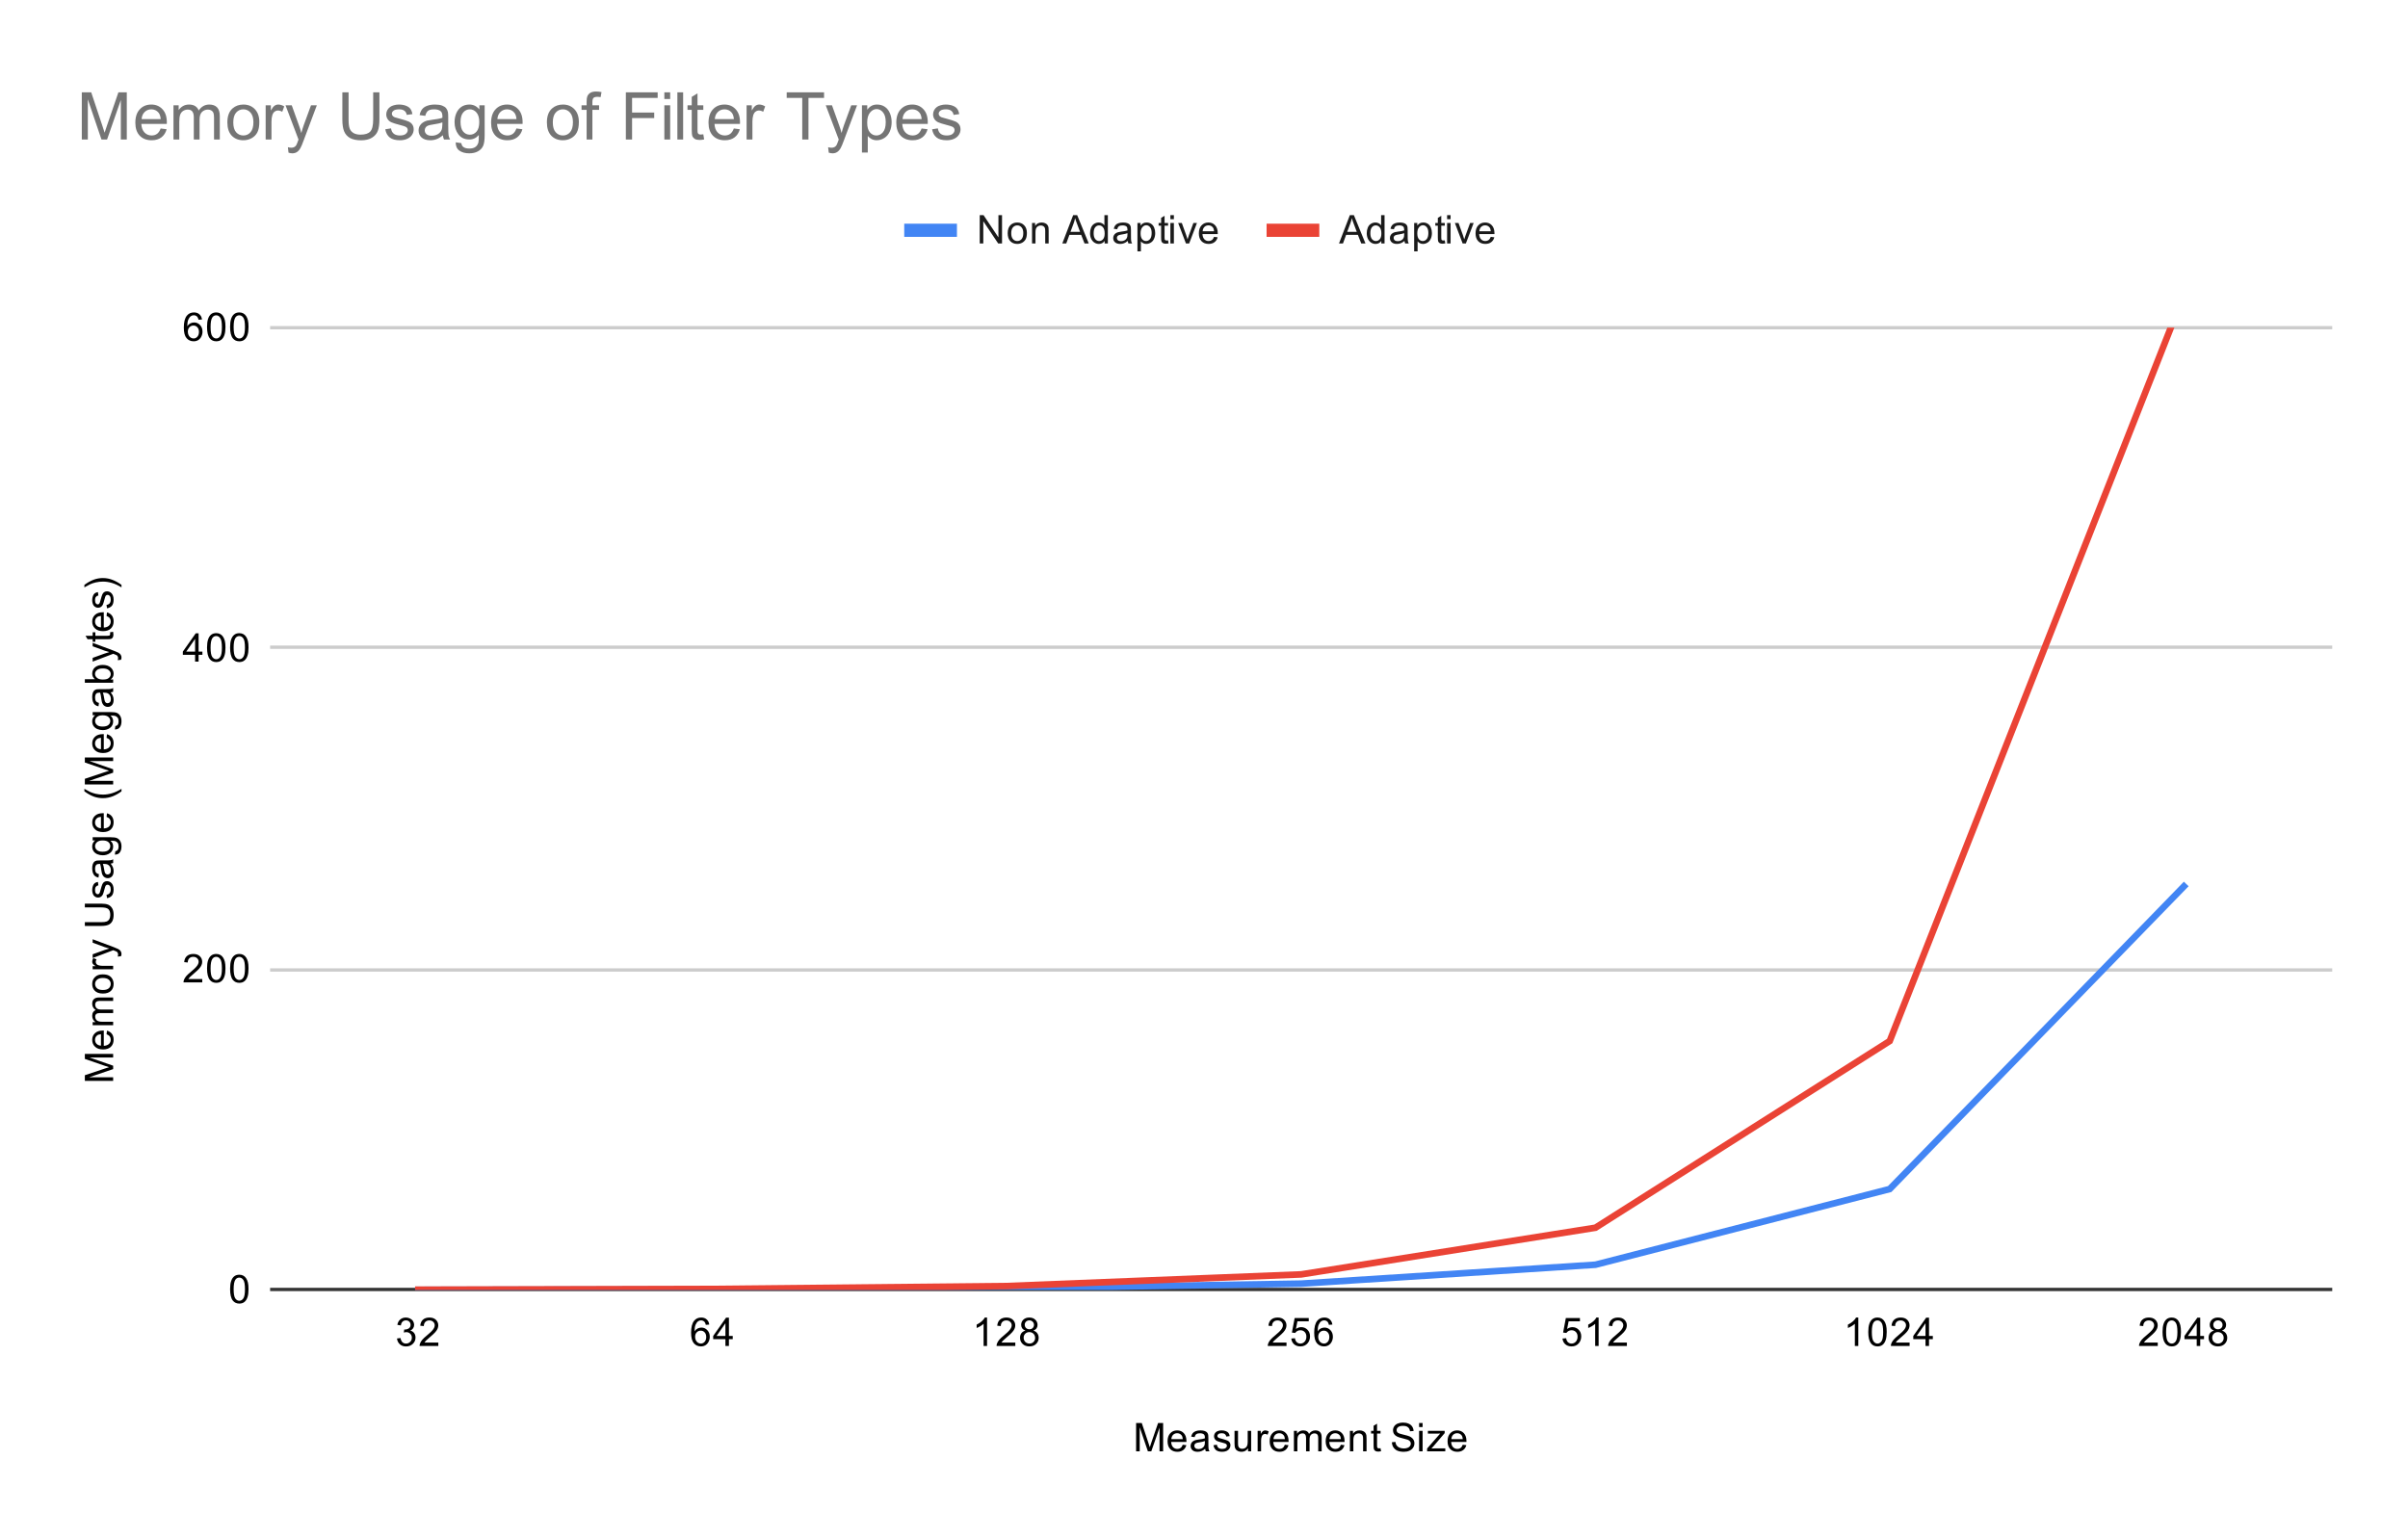 <svg version="1.1" viewBox="0.0 0.0 731.0 467.0" fill="none" stroke="none" stroke-linecap="square" stroke-miterlimit="10" width="731" height="467" xmlns:xlink="http://www.w3.org/1999/xlink" xmlns="http://www.w3.org/2000/svg"><path fill="#ffffff" d="M0 0L731.0 0L731.0 467.0L0 467.0L0 0Z" fill-rule="nonzero"/><path stroke="#333333" stroke-width="1.0" stroke-linecap="butt" d="M82.5 391.5L707.5 391.5" fill-rule="nonzero"/><path stroke="#cccccc" stroke-width="1.0" stroke-linecap="butt" d="M82.5 294.5L707.5 294.5" fill-rule="nonzero"/><path stroke="#cccccc" stroke-width="1.0" stroke-linecap="butt" d="M82.5 196.5L707.5 196.5" fill-rule="nonzero"/><path stroke="#cccccc" stroke-width="1.0" stroke-linecap="butt" d="M82.5 99.5L707.5 99.5" fill-rule="nonzero"/><clipPath id="id_0"><path d="M82.35 99.483L707.65 99.483L707.65 391.65L82.35 391.65L82.35 99.483Z" clip-rule="nonzero"/></clipPath><path stroke="#4285f4" stroke-width="2.0" stroke-linecap="butt" clip-path="url(#id_0)" d="M127.014 391.62L216.343 391.53L305.671 391.171L395.0 389.735L484.329 383.99L573.657 361.012L662.986 269.102" fill-rule="nonzero"/><path stroke="#ea4335" stroke-width="2.0" stroke-linecap="butt" clip-path="url(#id_0)" d="M127.014 391.576L216.343 391.355L305.671 390.469L395.0 386.926L484.329 372.757L573.657 316.079L662.986 89.372" fill-rule="nonzero"/><path fill="#000000" fill-opacity="0.0" clip-path="url(#id_0)" d="M130.014 391.62C130.014 393.277 128.671 394.62 127.014 394.62C125.357 394.62 124.014 393.277 124.014 391.62C124.014 389.963 125.357 388.62 127.014 388.62C128.671 388.62 130.014 389.963 130.014 391.62Z" fill-rule="nonzero"/><path fill="#000000" fill-opacity="0.0" clip-path="url(#id_0)" d="M219.343 391.53C219.343 393.187 218 394.53 216.343 394.53C214.686 394.53 213.343 393.187 213.343 391.53C213.343 389.873 214.686 388.53 216.343 388.53C218 388.53 219.343 389.873 219.343 391.53Z" fill-rule="nonzero"/><path fill="#000000" fill-opacity="0.0" clip-path="url(#id_0)" d="M308.671 391.171C308.671 392.828 307.328 394.171 305.671 394.171C304.015 394.171 302.671 392.828 302.671 391.171C302.671 389.514 304.015 388.171 305.671 388.171C307.328 388.171 308.671 389.514 308.671 391.171Z" fill-rule="nonzero"/><path fill="#000000" fill-opacity="0.0" clip-path="url(#id_0)" d="M398.0 389.735C398.0 391.392 396.657 392.735 395.0 392.735C393.343 392.735 392.0 391.392 392.0 389.735C392.0 388.078 393.343 386.735 395.0 386.735C396.657 386.735 398.0 388.078 398.0 389.735Z" fill-rule="nonzero"/><path fill="#000000" fill-opacity="0.0" clip-path="url(#id_0)" d="M487.329 383.99C487.329 385.647 485.985 386.99 484.329 386.99C482.672 386.99 481.329 385.647 481.329 383.99C481.329 382.333 482.672 380.99 484.329 380.99C485.985 380.99 487.329 382.333 487.329 383.99Z" fill-rule="nonzero"/><path fill="#000000" fill-opacity="0.0" clip-path="url(#id_0)" d="M576.657 361.012C576.657 362.669 575.314 364.012 573.657 364.012C572 364.012 570.657 362.669 570.657 361.012C570.657 359.355 572 358.012 573.657 358.012C575.314 358.012 576.657 359.355 576.657 361.012Z" fill-rule="nonzero"/><path fill="#000000" fill-opacity="0.0" clip-path="url(#id_0)" d="M665.986 269.102C665.986 270.759 664.643 272.102 662.986 272.102C661.329 272.102 659.986 270.759 659.986 269.102C659.986 267.445 661.329 266.102 662.986 266.102C664.643 266.102 665.986 267.445 665.986 269.102Z" fill-rule="nonzero"/><path fill="#000000" fill-opacity="0.0" clip-path="url(#id_0)" d="M130.014 391.576C130.014 393.233 128.671 394.576 127.014 394.576C125.357 394.576 124.014 393.233 124.014 391.576C124.014 389.919 125.357 388.576 127.014 388.576C128.671 388.576 130.014 389.919 130.014 391.576Z" fill-rule="nonzero"/><path fill="#000000" fill-opacity="0.0" clip-path="url(#id_0)" d="M219.343 391.355C219.343 393.011 218 394.355 216.343 394.355C214.686 394.355 213.343 393.011 213.343 391.355C213.343 389.698 214.686 388.355 216.343 388.355C218 388.355 219.343 389.698 219.343 391.355Z" fill-rule="nonzero"/><path fill="#000000" fill-opacity="0.0" clip-path="url(#id_0)" d="M308.671 390.469C308.671 392.126 307.328 393.469 305.671 393.469C304.015 393.469 302.671 392.126 302.671 390.469C302.671 388.812 304.015 387.469 305.671 387.469C307.328 387.469 308.671 388.812 308.671 390.469Z" fill-rule="nonzero"/><path fill="#000000" fill-opacity="0.0" clip-path="url(#id_0)" d="M398.0 386.926C398.0 388.583 396.657 389.926 395.0 389.926C393.343 389.926 392.0 388.583 392.0 386.926C392.0 385.27 393.343 383.926 395.0 383.926C396.657 383.926 398.0 385.27 398.0 386.926Z" fill-rule="nonzero"/><path fill="#000000" fill-opacity="0.0" clip-path="url(#id_0)" d="M487.329 372.757C487.329 374.414 485.985 375.757 484.329 375.757C482.672 375.757 481.329 374.414 481.329 372.757C481.329 371.1 482.672 369.757 484.329 369.757C485.985 369.757 487.329 371.1 487.329 372.757Z" fill-rule="nonzero"/><path fill="#000000" fill-opacity="0.0" clip-path="url(#id_0)" d="M576.657 316.079C576.657 317.736 575.314 319.079 573.657 319.079C572 319.079 570.657 317.736 570.657 316.079C570.657 314.423 572 313.079 573.657 313.079C575.314 313.079 576.657 314.423 576.657 316.079Z" fill-rule="nonzero"/><path fill="#000000" fill-opacity="0.0" clip-path="url(#id_0)" d="M665.986 89.372C665.986 91.029 664.643 92.372 662.986 92.372C661.329 92.372 659.986 91.029 659.986 89.372C659.986 87.715 661.329 86.372 662.986 86.372C664.643 86.372 665.986 87.715 665.986 89.372Z" fill-rule="nonzero"/><path fill="#000000" d="M344.891 440.65L344.891 432.056L346.609 432.056L348.641 438.134Q348.922 438.994 349.047 439.416Q349.188 438.947 349.5 438.041L351.562 432.056L353.094 432.056L353.094 440.65L352.0 440.65L352.0 433.462L349.5 440.65L348.469 440.65L345.984 433.337L345.984 440.65L344.891 440.65ZM359.047 438.65L360.141 438.775Q359.891 439.728 359.188 440.259Q358.484 440.791 357.406 440.791Q356.047 440.791 355.234 439.947Q354.438 439.103 354.438 437.587Q354.438 436.025 355.25 435.166Q356.062 434.291 357.344 434.291Q358.594 434.291 359.375 435.134Q360.172 435.978 360.172 437.525Q360.172 437.619 360.172 437.806L355.531 437.806Q355.594 438.837 356.109 439.384Q356.625 439.916 357.406 439.916Q357.984 439.916 358.391 439.619Q358.812 439.306 359.047 438.65ZM355.594 436.947L359.062 436.947Q359.0 436.15 358.672 435.759Q358.156 435.15 357.359 435.15Q356.625 435.15 356.125 435.634Q355.641 436.119 355.594 436.947ZM365.859 439.884Q365.266 440.384 364.719 440.587Q364.188 440.791 363.562 440.791Q362.531 440.791 361.984 440.291Q361.438 439.791 361.438 439.009Q361.438 438.556 361.641 438.181Q361.844 437.791 362.188 437.572Q362.531 437.337 362.953 437.228Q363.25 437.134 363.891 437.056Q365.156 436.916 365.766 436.697Q365.766 436.478 365.766 436.431Q365.766 435.775 365.469 435.509Q365.062 435.166 364.266 435.166Q363.531 435.166 363.172 435.431Q362.812 435.681 362.641 436.337L361.609 436.197Q361.75 435.541 362.078 435.134Q362.406 434.728 363.016 434.509Q363.625 434.291 364.422 434.291Q365.219 434.291 365.719 434.478Q366.219 434.666 366.453 434.947Q366.688 435.228 366.781 435.666Q366.828 435.931 366.828 436.634L366.828 438.041Q366.828 439.509 366.891 439.9Q366.969 440.291 367.172 440.65L366.062 440.65Q365.906 440.322 365.859 439.884ZM365.766 437.525Q365.188 437.759 364.047 437.931Q363.391 438.025 363.125 438.15Q362.859 438.259 362.703 438.478Q362.562 438.697 362.562 438.978Q362.562 439.4 362.875 439.681Q363.203 439.962 363.812 439.962Q364.422 439.962 364.891 439.697Q365.375 439.431 365.594 438.962Q365.766 438.603 365.766 437.916L365.766 437.525ZM368.375 438.791L369.406 438.634Q369.5 439.259 369.891 439.587Q370.297 439.916 371.031 439.916Q371.75 439.916 372.094 439.634Q372.453 439.337 372.453 438.931Q372.453 438.572 372.141 438.369Q371.922 438.228 371.062 438.009Q369.906 437.712 369.453 437.509Q369.016 437.291 368.781 436.916Q368.547 436.541 368.547 436.072Q368.547 435.666 368.734 435.306Q368.922 434.947 369.25 434.712Q369.5 434.541 369.922 434.416Q370.344 434.291 370.844 434.291Q371.562 434.291 372.109 434.509Q372.672 434.712 372.938 435.072Q373.203 435.431 373.297 436.025L372.266 436.166Q372.203 435.697 371.859 435.431Q371.531 435.15 370.906 435.15Q370.188 435.15 369.875 435.4Q369.562 435.634 369.562 435.962Q369.562 436.166 369.688 436.322Q369.828 436.494 370.094 436.603Q370.25 436.666 371.031 436.869Q372.156 437.181 372.594 437.369Q373.031 437.556 373.281 437.916Q373.531 438.275 373.531 438.822Q373.531 439.353 373.219 439.822Q372.922 440.275 372.344 440.541Q371.766 440.791 371.031 440.791Q369.812 440.791 369.172 440.291Q368.547 439.775 368.375 438.791ZM378.875 440.65L378.875 439.728Q378.141 440.791 376.891 440.791Q376.344 440.791 375.859 440.587Q375.391 440.369 375.156 440.056Q374.922 439.728 374.828 439.259Q374.766 438.962 374.766 438.275L374.766 434.431L375.828 434.431L375.828 437.884Q375.828 438.697 375.891 438.994Q375.984 439.4 376.297 439.65Q376.625 439.884 377.109 439.884Q377.578 439.884 377.984 439.65Q378.406 439.4 378.578 438.978Q378.766 438.556 378.766 437.759L378.766 434.431L379.812 434.431L379.812 440.65L378.875 440.65ZM381.781 440.65L381.781 434.431L382.734 434.431L382.734 435.369Q383.094 434.712 383.391 434.509Q383.703 434.291 384.078 434.291Q384.609 434.291 385.156 434.619L384.797 435.603Q384.406 435.369 384.031 435.369Q383.672 435.369 383.391 435.587Q383.125 435.791 383.016 436.166Q382.828 436.728 382.828 437.384L382.828 440.65L381.781 440.65ZM390.047 438.65L391.141 438.775Q390.891 439.728 390.188 440.259Q389.484 440.791 388.406 440.791Q387.047 440.791 386.234 439.947Q385.438 439.103 385.438 437.587Q385.438 436.025 386.25 435.166Q387.062 434.291 388.344 434.291Q389.594 434.291 390.375 435.134Q391.172 435.978 391.172 437.525Q391.172 437.619 391.172 437.806L386.531 437.806Q386.594 438.837 387.109 439.384Q387.625 439.916 388.406 439.916Q388.984 439.916 389.391 439.619Q389.812 439.306 390.047 438.65ZM386.594 436.947L390.062 436.947Q390.0 436.15 389.672 435.759Q389.156 435.15 388.359 435.15Q387.625 435.15 387.125 435.634Q386.641 436.119 386.594 436.947ZM392.797 440.65L392.797 434.431L393.734 434.431L393.734 435.306Q394.031 434.837 394.516 434.572Q395.0 434.291 395.625 434.291Q396.312 434.291 396.75 434.572Q397.203 434.853 397.375 435.369Q398.125 434.291 399.297 434.291Q400.234 434.291 400.719 434.806Q401.219 435.306 401.219 436.384L401.219 440.65L400.172 440.65L400.172 436.728Q400.172 436.103 400.062 435.822Q399.969 435.541 399.703 435.369Q399.438 435.197 399.062 435.197Q398.406 435.197 397.969 435.634Q397.547 436.072 397.547 437.041L397.547 440.65L396.484 440.65L396.484 436.603Q396.484 435.9 396.219 435.556Q395.969 435.197 395.391 435.197Q394.938 435.197 394.562 435.431Q394.188 435.666 394.016 436.119Q393.844 436.572 393.844 437.416L393.844 440.65L392.797 440.65ZM407.047 438.65L408.141 438.775Q407.891 439.728 407.188 440.259Q406.484 440.791 405.406 440.791Q404.047 440.791 403.234 439.947Q402.438 439.103 402.438 437.587Q402.438 436.025 403.25 435.166Q404.062 434.291 405.344 434.291Q406.594 434.291 407.375 435.134Q408.172 435.978 408.172 437.525Q408.172 437.619 408.172 437.806L403.531 437.806Q403.594 438.837 404.109 439.384Q404.625 439.916 405.406 439.916Q405.984 439.916 406.391 439.619Q406.812 439.306 407.047 438.65ZM403.594 436.947L407.062 436.947Q407.0 436.15 406.672 435.759Q406.156 435.15 405.359 435.15Q404.625 435.15 404.125 435.634Q403.641 436.119 403.594 436.947ZM409.797 440.65L409.797 434.431L410.734 434.431L410.734 435.306Q411.422 434.291 412.719 434.291Q413.281 434.291 413.75 434.494Q414.234 434.697 414.469 435.025Q414.703 435.353 414.797 435.791Q414.844 436.087 414.844 436.822L414.844 440.65L413.797 440.65L413.797 436.869Q413.797 436.212 413.672 435.9Q413.547 435.587 413.234 435.4Q412.922 435.197 412.5 435.197Q411.828 435.197 411.328 435.634Q410.844 436.056 410.844 437.244L410.844 440.65L409.797 440.65ZM419.094 439.712L419.25 440.634Q418.797 440.728 418.453 440.728Q417.875 440.728 417.562 440.556Q417.25 440.369 417.109 440.072Q416.984 439.775 416.984 438.822L416.984 435.244L416.219 435.244L416.219 434.431L416.984 434.431L416.984 432.884L418.031 432.259L418.031 434.431L419.094 434.431L419.094 435.244L418.031 435.244L418.031 438.884Q418.031 439.337 418.078 439.462Q418.141 439.587 418.266 439.666Q418.391 439.744 418.625 439.744Q418.812 439.744 419.094 439.712ZM422.547 437.884L423.609 437.791Q423.688 438.447 423.969 438.853Q424.25 439.259 424.828 439.525Q425.422 439.775 426.156 439.775Q426.797 439.775 427.297 439.587Q427.797 439.384 428.031 439.056Q428.281 438.712 428.281 438.322Q428.281 437.916 428.047 437.619Q427.812 437.306 427.281 437.103Q426.922 436.962 425.734 436.681Q424.562 436.4 424.094 436.15Q423.469 435.822 423.172 435.353Q422.875 434.869 422.875 434.275Q422.875 433.634 423.234 433.072Q423.609 432.494 424.312 432.212Q425.031 431.916 425.891 431.916Q426.844 431.916 427.578 432.228Q428.312 432.525 428.703 433.134Q429.094 433.728 429.125 434.478L428.031 434.556Q427.938 433.744 427.422 433.337Q426.922 432.916 425.938 432.916Q424.906 432.916 424.438 433.291Q423.969 433.666 423.969 434.197Q423.969 434.666 424.297 434.962Q424.625 435.259 426.0 435.572Q427.391 435.884 427.906 436.119Q428.656 436.478 429.016 437.009Q429.375 437.525 429.375 438.228Q429.375 438.916 428.984 439.525Q428.594 440.119 427.859 440.462Q427.125 440.791 426.203 440.791Q425.031 440.791 424.234 440.462Q423.453 440.119 423.0 439.431Q422.562 438.744 422.547 437.884ZM430.797 433.275L430.797 432.056L431.859 432.056L431.859 433.275L430.797 433.275ZM430.797 440.65L430.797 434.431L431.859 434.431L431.859 440.65L430.797 440.65ZM433.234 440.65L433.234 439.791L437.203 435.244Q436.516 435.275 436.0 435.275L433.469 435.275L433.469 434.431L438.562 434.431L438.562 435.119L435.188 439.072L434.531 439.791Q435.25 439.744 435.859 439.744L438.75 439.744L438.75 440.65L433.234 440.65ZM444.047 438.65L445.141 438.775Q444.891 439.728 444.188 440.259Q443.484 440.791 442.406 440.791Q441.047 440.791 440.234 439.947Q439.438 439.103 439.438 437.587Q439.438 436.025 440.25 435.166Q441.062 434.291 442.344 434.291Q443.594 434.291 444.375 435.134Q445.172 435.978 445.172 437.525Q445.172 437.619 445.172 437.806L440.531 437.806Q440.594 438.837 441.109 439.384Q441.625 439.916 442.406 439.916Q442.984 439.916 443.391 439.619Q443.812 439.306 444.047 438.65ZM440.594 436.947L444.062 436.947Q444.0 436.15 443.672 435.759Q443.156 435.15 442.359 435.15Q441.625 435.15 441.125 435.634Q440.641 436.119 440.594 436.947Z" fill-rule="nonzero"/><path fill="#000000" d="M34.35 328.176L25.756 328.176L25.756 326.457L31.834 324.426Q32.694 324.145 33.116 324.02Q32.647 323.879 31.741 323.567L25.756 321.504L25.756 319.973L34.35 319.973L34.35 321.067L27.162 321.067L34.35 323.567L34.35 324.598L27.037 327.082L34.35 327.082L34.35 328.176ZM32.35 314.02L32.475 312.926Q33.428 313.176 33.959 313.879Q34.491 314.582 34.491 315.66Q34.491 317.02 33.647 317.832Q32.803 318.629 31.287 318.629Q29.725 318.629 28.866 317.817Q27.991 317.004 27.991 315.723Q27.991 314.473 28.834 313.692Q29.678 312.895 31.225 312.895Q31.319 312.895 31.506 312.895L31.506 317.535Q32.537 317.473 33.084 316.957Q33.616 316.442 33.616 315.66Q33.616 315.082 33.319 314.676Q33.006 314.254 32.35 314.02ZM30.647 317.473L30.647 314.004Q29.85 314.067 29.459 314.395Q28.85 314.91 28.85 315.707Q28.85 316.442 29.334 316.942Q29.819 317.426 30.647 317.473ZM34.35 311.27L28.131 311.27L28.131 310.332L29.006 310.332Q28.537 310.035 28.272 309.551Q27.991 309.067 27.991 308.442Q27.991 307.754 28.272 307.317Q28.553 306.864 29.069 306.692Q27.991 305.942 27.991 304.77Q27.991 303.832 28.506 303.348Q29.006 302.848 30.084 302.848L34.35 302.848L34.35 303.895L30.428 303.895Q29.803 303.895 29.522 304.004Q29.241 304.098 29.069 304.364Q28.897 304.629 28.897 305.004Q28.897 305.66 29.334 306.098Q29.772 306.52 30.741 306.52L34.35 306.52L34.35 307.582L30.303 307.582Q29.6 307.582 29.256 307.848Q28.897 308.098 28.897 308.676Q28.897 309.129 29.131 309.504Q29.366 309.879 29.819 310.051Q30.272 310.223 31.116 310.223L34.35 310.223L34.35 311.27ZM31.241 301.66Q29.506 301.66 28.678 300.707Q27.991 299.91 27.991 298.754Q27.991 297.473 28.834 296.66Q29.662 295.832 31.147 295.832Q32.35 295.832 33.037 296.192Q33.725 296.551 34.116 297.254Q34.491 297.942 34.491 298.754Q34.491 300.051 33.662 300.864Q32.819 301.66 31.241 301.66ZM31.241 300.582Q32.428 300.582 33.022 300.067Q33.616 299.535 33.616 298.754Q33.616 297.957 33.022 297.442Q32.428 296.926 31.209 296.926Q30.053 296.926 29.459 297.457Q28.866 297.973 28.866 298.754Q28.866 299.535 29.459 300.067Q30.037 300.582 31.241 300.582ZM34.35 294.285L28.131 294.285L28.131 293.332L29.069 293.332Q28.412 292.973 28.209 292.676Q27.991 292.364 27.991 291.989Q27.991 291.457 28.319 290.91L29.303 291.27Q29.069 291.66 29.069 292.035Q29.069 292.395 29.287 292.676Q29.491 292.942 29.866 293.051Q30.428 293.239 31.084 293.239L34.35 293.239L34.35 294.285ZM36.741 290.317L35.756 290.442Q35.85 290.098 35.85 289.832Q35.85 289.489 35.725 289.285Q35.616 289.067 35.412 288.926Q35.241 288.832 34.616 288.598Q34.537 288.582 34.366 288.504L28.131 290.879L28.131 289.739L31.725 288.442Q32.412 288.192 33.178 287.989Q32.444 287.801 31.756 287.551L28.131 286.223L28.131 285.176L34.459 287.535Q35.475 287.926 35.866 288.129Q36.397 288.41 36.631 288.785Q36.881 289.145 36.881 289.645Q36.881 289.942 36.741 290.317ZM25.756 275.504L25.756 274.364L30.725 274.364Q32.022 274.364 32.787 274.66Q33.537 274.957 34.022 275.723Q34.491 276.489 34.491 277.723Q34.491 278.926 34.084 279.707Q33.662 280.473 32.881 280.801Q32.084 281.129 30.725 281.129L25.756 281.129L25.756 279.989L30.709 279.989Q31.834 279.989 32.366 279.785Q32.897 279.567 33.194 279.067Q33.475 278.551 33.475 277.817Q33.475 276.567 32.912 276.035Q32.334 275.504 30.709 275.504L25.756 275.504ZM32.491 272.692L32.334 271.66Q32.959 271.567 33.287 271.176Q33.616 270.77 33.616 270.035Q33.616 269.317 33.334 268.973Q33.037 268.614 32.631 268.614Q32.272 268.614 32.069 268.926Q31.928 269.145 31.709 270.004Q31.412 271.16 31.209 271.614Q30.991 272.051 30.616 272.285Q30.241 272.52 29.772 272.52Q29.366 272.52 29.006 272.332Q28.647 272.145 28.412 271.817Q28.241 271.567 28.116 271.145Q27.991 270.723 27.991 270.223Q27.991 269.504 28.209 268.957Q28.412 268.395 28.772 268.129Q29.131 267.864 29.725 267.77L29.866 268.801Q29.397 268.864 29.131 269.207Q28.85 269.535 28.85 270.16Q28.85 270.879 29.1 271.192Q29.334 271.504 29.662 271.504Q29.866 271.504 30.022 271.379Q30.194 271.239 30.303 270.973Q30.366 270.817 30.569 270.035Q30.881 268.91 31.069 268.473Q31.256 268.035 31.616 267.785Q31.975 267.535 32.522 267.535Q33.053 267.535 33.522 267.848Q33.975 268.145 34.241 268.723Q34.491 269.301 34.491 270.035Q34.491 271.254 33.991 271.895Q33.475 272.52 32.491 272.692ZM33.584 262.207Q34.084 262.801 34.287 263.348Q34.491 263.879 34.491 264.504Q34.491 265.535 33.991 266.082Q33.491 266.629 32.709 266.629Q32.256 266.629 31.881 266.426Q31.491 266.223 31.272 265.879Q31.037 265.535 30.928 265.114Q30.834 264.817 30.756 264.176Q30.616 262.91 30.397 262.301Q30.178 262.301 30.131 262.301Q29.475 262.301 29.209 262.598Q28.866 263.004 28.866 263.801Q28.866 264.535 29.131 264.895Q29.381 265.254 30.037 265.426L29.897 266.457Q29.241 266.317 28.834 265.989Q28.428 265.66 28.209 265.051Q27.991 264.442 27.991 263.645Q27.991 262.848 28.178 262.348Q28.366 261.848 28.647 261.614Q28.928 261.379 29.366 261.285Q29.631 261.239 30.334 261.239L31.741 261.239Q33.209 261.239 33.6 261.176Q33.991 261.098 34.35 260.895L34.35 262.004Q34.022 262.16 33.584 262.207ZM31.225 262.301Q31.459 262.879 31.631 264.02Q31.725 264.676 31.85 264.942Q31.959 265.207 32.178 265.364Q32.397 265.504 32.678 265.504Q33.1 265.504 33.381 265.192Q33.662 264.864 33.662 264.254Q33.662 263.645 33.397 263.176Q33.131 262.692 32.662 262.473Q32.303 262.301 31.616 262.301L31.225 262.301ZM34.866 259.473L35.022 258.442Q35.491 258.379 35.709 258.082Q36.006 257.692 36.006 257.02Q36.006 256.285 35.709 255.895Q35.412 255.489 34.897 255.348Q34.569 255.254 33.537 255.27Q34.35 255.957 34.35 256.989Q34.35 258.27 33.428 258.973Q32.491 259.676 31.209 259.676Q30.319 259.676 29.569 259.364Q28.803 259.035 28.397 258.426Q27.991 257.817 27.991 256.989Q27.991 255.879 28.881 255.16L28.131 255.16L28.131 254.192L33.506 254.192Q34.959 254.192 35.569 254.489Q36.178 254.785 36.522 255.426Q36.881 256.067 36.881 257.004Q36.881 258.114 36.381 258.801Q35.881 259.489 34.866 259.473ZM31.131 258.598Q32.35 258.598 32.912 258.114Q33.475 257.629 33.475 256.895Q33.475 256.16 32.912 255.676Q32.35 255.176 31.162 255.176Q30.022 255.176 29.444 255.692Q28.866 256.192 28.866 256.91Q28.866 257.614 29.444 258.114Q30.006 258.598 31.131 258.598ZM32.35 248.02L32.475 246.926Q33.428 247.176 33.959 247.879Q34.491 248.582 34.491 249.66Q34.491 251.02 33.647 251.832Q32.803 252.629 31.287 252.629Q29.725 252.629 28.866 251.817Q27.991 251.004 27.991 249.723Q27.991 248.473 28.834 247.692Q29.678 246.895 31.225 246.895Q31.319 246.895 31.506 246.895L31.506 251.535Q32.537 251.473 33.084 250.957Q33.616 250.442 33.616 249.66Q33.616 249.082 33.319 248.676Q33.006 248.254 32.35 248.02ZM30.647 251.473L30.647 248.004Q29.85 248.067 29.459 248.395Q28.85 248.91 28.85 249.707Q28.85 250.442 29.334 250.942Q29.819 251.426 30.647 251.473ZM36.881 240.254Q35.772 241.129 34.303 241.739Q32.819 242.332 31.241 242.332Q29.85 242.332 28.569 241.895Q27.084 241.364 25.616 240.254L25.616 239.504Q26.834 240.207 27.35 240.442Q28.162 240.801 29.037 241.004Q30.131 241.254 31.241 241.254Q34.069 241.254 36.881 239.504L36.881 240.254ZM34.35 238.176L25.756 238.176L25.756 236.457L31.834 234.426Q32.694 234.145 33.116 234.02Q32.647 233.879 31.741 233.567L25.756 231.504L25.756 229.973L34.35 229.973L34.35 231.067L27.162 231.067L34.35 233.567L34.35 234.598L27.037 237.082L34.35 237.082L34.35 238.176ZM32.35 224.02L32.475 222.926Q33.428 223.176 33.959 223.879Q34.491 224.582 34.491 225.66Q34.491 227.02 33.647 227.832Q32.803 228.629 31.287 228.629Q29.725 228.629 28.866 227.817Q27.991 227.004 27.991 225.723Q27.991 224.473 28.834 223.692Q29.678 222.895 31.225 222.895Q31.319 222.895 31.506 222.895L31.506 227.535Q32.537 227.473 33.084 226.957Q33.616 226.442 33.616 225.66Q33.616 225.082 33.319 224.676Q33.006 224.254 32.35 224.02ZM30.647 227.473L30.647 224.004Q29.85 224.067 29.459 224.395Q28.85 224.91 28.85 225.707Q28.85 226.442 29.334 226.942Q29.819 227.426 30.647 227.473ZM34.866 221.473L35.022 220.442Q35.491 220.379 35.709 220.082Q36.006 219.692 36.006 219.02Q36.006 218.285 35.709 217.895Q35.412 217.489 34.897 217.348Q34.569 217.254 33.537 217.27Q34.35 217.957 34.35 218.989Q34.35 220.27 33.428 220.973Q32.491 221.676 31.209 221.676Q30.319 221.676 29.569 221.364Q28.803 221.035 28.397 220.426Q27.991 219.817 27.991 218.989Q27.991 217.879 28.881 217.16L28.131 217.16L28.131 216.192L33.506 216.192Q34.959 216.192 35.569 216.489Q36.178 216.785 36.522 217.426Q36.881 218.067 36.881 219.004Q36.881 220.114 36.381 220.801Q35.881 221.489 34.866 221.473ZM31.131 220.598Q32.35 220.598 32.912 220.114Q33.475 219.629 33.475 218.895Q33.475 218.16 32.912 217.676Q32.35 217.176 31.162 217.176Q30.022 217.176 29.444 217.692Q28.866 218.192 28.866 218.91Q28.866 219.614 29.444 220.114Q30.006 220.598 31.131 220.598ZM33.584 210.207Q34.084 210.801 34.287 211.348Q34.491 211.879 34.491 212.504Q34.491 213.535 33.991 214.082Q33.491 214.629 32.709 214.629Q32.256 214.629 31.881 214.426Q31.491 214.223 31.272 213.879Q31.037 213.535 30.928 213.114Q30.834 212.817 30.756 212.176Q30.616 210.91 30.397 210.301Q30.178 210.301 30.131 210.301Q29.475 210.301 29.209 210.598Q28.866 211.004 28.866 211.801Q28.866 212.535 29.131 212.895Q29.381 213.254 30.037 213.426L29.897 214.457Q29.241 214.317 28.834 213.989Q28.428 213.66 28.209 213.051Q27.991 212.442 27.991 211.645Q27.991 210.848 28.178 210.348Q28.366 209.848 28.647 209.614Q28.928 209.379 29.366 209.285Q29.631 209.239 30.334 209.239L31.741 209.239Q33.209 209.239 33.6 209.176Q33.991 209.098 34.35 208.895L34.35 210.004Q34.022 210.16 33.584 210.207ZM31.225 210.301Q31.459 210.879 31.631 212.02Q31.725 212.676 31.85 212.942Q31.959 213.207 32.178 213.364Q32.397 213.504 32.678 213.504Q33.1 213.504 33.381 213.192Q33.662 212.864 33.662 212.254Q33.662 211.645 33.397 211.176Q33.131 210.692 32.662 210.473Q32.303 210.301 31.616 210.301L31.225 210.301ZM34.35 206.301L34.35 207.285L25.756 207.285L25.756 206.223L28.819 206.223Q27.991 205.551 27.991 204.52Q27.991 203.942 28.225 203.442Q28.444 202.926 28.866 202.598Q29.287 202.254 29.881 202.067Q30.475 201.879 31.147 201.879Q32.741 201.879 33.616 202.676Q34.491 203.473 34.491 204.567Q34.491 205.676 33.569 206.301L34.35 206.301ZM31.194 206.317Q32.303 206.317 32.803 206.004Q33.616 205.504 33.616 204.66Q33.616 203.973 33.022 203.473Q32.428 202.957 31.225 202.957Q30.006 202.957 29.428 203.442Q28.85 203.926 28.85 204.614Q28.85 205.301 29.459 205.817Q30.053 206.317 31.194 206.317ZM36.741 200.317L35.756 200.442Q35.85 200.098 35.85 199.832Q35.85 199.489 35.725 199.285Q35.616 199.067 35.412 198.926Q35.241 198.832 34.616 198.598Q34.537 198.582 34.366 198.504L28.131 200.879L28.131 199.739L31.725 198.442Q32.412 198.192 33.178 197.989Q32.444 197.801 31.756 197.551L28.131 196.223L28.131 195.176L34.459 197.535Q35.475 197.926 35.866 198.129Q36.397 198.41 36.631 198.785Q36.881 199.145 36.881 199.645Q36.881 199.942 36.741 200.317ZM33.412 191.973L34.334 191.817Q34.428 192.27 34.428 192.614Q34.428 193.192 34.256 193.504Q34.069 193.817 33.772 193.957Q33.475 194.082 32.522 194.082L28.944 194.082L28.944 194.848L28.131 194.848L28.131 194.082L26.584 194.082L25.959 193.035L28.131 193.035L28.131 191.973L28.944 191.973L28.944 193.035L32.584 193.035Q33.037 193.035 33.162 192.989Q33.287 192.926 33.366 192.801Q33.444 192.676 33.444 192.442Q33.444 192.254 33.412 191.973ZM32.35 187.02L32.475 185.926Q33.428 186.176 33.959 186.879Q34.491 187.582 34.491 188.66Q34.491 190.02 33.647 190.832Q32.803 191.629 31.287 191.629Q29.725 191.629 28.866 190.817Q27.991 190.004 27.991 188.723Q27.991 187.473 28.834 186.692Q29.678 185.895 31.225 185.895Q31.319 185.895 31.506 185.895L31.506 190.535Q32.537 190.473 33.084 189.957Q33.616 189.442 33.616 188.66Q33.616 188.082 33.319 187.676Q33.006 187.254 32.35 187.02ZM30.647 190.473L30.647 187.004Q29.85 187.067 29.459 187.395Q28.85 187.91 28.85 188.707Q28.85 189.442 29.334 189.942Q29.819 190.426 30.647 190.473ZM32.491 184.692L32.334 183.66Q32.959 183.567 33.287 183.176Q33.616 182.77 33.616 182.035Q33.616 181.317 33.334 180.973Q33.037 180.614 32.631 180.614Q32.272 180.614 32.069 180.926Q31.928 181.145 31.709 182.004Q31.412 183.16 31.209 183.614Q30.991 184.051 30.616 184.285Q30.241 184.52 29.772 184.52Q29.366 184.52 29.006 184.332Q28.647 184.145 28.412 183.817Q28.241 183.567 28.116 183.145Q27.991 182.723 27.991 182.223Q27.991 181.504 28.209 180.957Q28.412 180.395 28.772 180.129Q29.131 179.864 29.725 179.77L29.866 180.801Q29.397 180.864 29.131 181.207Q28.85 181.535 28.85 182.16Q28.85 182.879 29.1 183.192Q29.334 183.504 29.662 183.504Q29.866 183.504 30.022 183.379Q30.194 183.239 30.303 182.973Q30.366 182.817 30.569 182.035Q30.881 180.91 31.069 180.473Q31.256 180.035 31.616 179.785Q31.975 179.535 32.522 179.535Q33.053 179.535 33.522 179.848Q33.975 180.145 34.241 180.723Q34.491 181.301 34.491 182.035Q34.491 183.254 33.991 183.895Q33.475 184.52 32.491 184.692ZM36.881 177.582L36.881 178.332Q34.069 176.582 31.241 176.582Q30.147 176.582 29.053 176.832Q28.178 177.035 27.366 177.395Q26.85 177.629 25.616 178.332L25.616 177.582Q27.084 176.489 28.569 175.957Q29.85 175.504 31.241 175.504Q32.819 175.504 34.303 176.114Q35.772 176.723 36.881 177.582Z" fill-rule="nonzero"/><path fill="#000000" d="M69.85 391.416Q69.85 389.884 70.162 388.962Q70.475 388.025 71.084 387.525Q71.709 387.025 72.647 387.025Q73.334 387.025 73.85 387.306Q74.381 387.587 74.725 388.119Q75.069 388.634 75.256 389.384Q75.444 390.134 75.444 391.416Q75.444 392.931 75.131 393.853Q74.834 394.775 74.209 395.291Q73.6 395.791 72.647 395.791Q71.412 395.791 70.694 394.9Q69.85 393.837 69.85 391.416ZM70.928 391.416Q70.928 393.525 71.428 394.228Q71.928 394.931 72.647 394.931Q73.381 394.931 73.866 394.228Q74.366 393.525 74.366 391.416Q74.366 389.291 73.866 388.603Q73.381 387.9 72.631 387.9Q71.912 387.9 71.475 388.509Q70.928 389.291 70.928 391.416Z" fill-rule="nonzero"/><path fill="#000000" d="M61.397 297.245L61.397 298.261L55.709 298.261Q55.709 297.886 55.834 297.527Q56.053 296.949 56.522 296.386Q57.006 295.824 57.913 295.089Q59.319 293.933 59.803 293.261Q60.303 292.589 60.303 291.995Q60.303 291.37 59.85 290.949Q59.397 290.511 58.678 290.511Q57.913 290.511 57.459 290.964Q57.006 291.417 56.991 292.23L55.913 292.12Q56.022 290.902 56.741 290.277Q57.475 289.636 58.709 289.636Q59.944 289.636 60.663 290.324Q61.381 291.011 61.381 292.027Q61.381 292.542 61.163 293.042Q60.959 293.527 60.459 294.089Q59.975 294.636 58.85 295.589Q57.897 296.386 57.616 296.683Q57.35 296.964 57.178 297.245L61.397 297.245ZM62.85 294.027Q62.85 292.495 63.163 291.574Q63.475 290.636 64.084 290.136Q64.709 289.636 65.647 289.636Q66.334 289.636 66.85 289.917Q67.381 290.199 67.725 290.73Q68.069 291.245 68.256 291.995Q68.444 292.745 68.444 294.027Q68.444 295.542 68.131 296.464Q67.834 297.386 67.209 297.902Q66.6 298.402 65.647 298.402Q64.412 298.402 63.694 297.511Q62.85 296.449 62.85 294.027ZM63.928 294.027Q63.928 296.136 64.428 296.839Q64.928 297.542 65.647 297.542Q66.381 297.542 66.866 296.839Q67.366 296.136 67.366 294.027Q67.366 291.902 66.866 291.214Q66.381 290.511 65.631 290.511Q64.912 290.511 64.475 291.12Q63.928 291.902 63.928 294.027ZM69.85 294.027Q69.85 292.495 70.162 291.574Q70.475 290.636 71.084 290.136Q71.709 289.636 72.647 289.636Q73.334 289.636 73.85 289.917Q74.381 290.199 74.725 290.73Q75.069 291.245 75.256 291.995Q75.444 292.745 75.444 294.027Q75.444 295.542 75.131 296.464Q74.834 297.386 74.209 297.902Q73.6 298.402 72.647 298.402Q71.412 298.402 70.694 297.511Q69.85 296.449 69.85 294.027ZM70.928 294.027Q70.928 296.136 71.428 296.839Q71.928 297.542 72.647 297.542Q73.381 297.542 73.866 296.839Q74.366 296.136 74.366 294.027Q74.366 291.902 73.866 291.214Q73.381 290.511 72.631 290.511Q71.912 290.511 71.475 291.12Q70.928 291.902 70.928 294.027Z" fill-rule="nonzero"/><path fill="#000000" d="M59.225 200.872L59.225 198.81L55.506 198.81L55.506 197.841L59.428 192.278L60.288 192.278L60.288 197.841L61.444 197.841L61.444 198.81L60.288 198.81L60.288 200.872L59.225 200.872ZM59.225 197.841L59.225 193.982L56.538 197.841L59.225 197.841ZM62.85 196.638Q62.85 195.107 63.163 194.185Q63.475 193.247 64.084 192.747Q64.709 192.247 65.647 192.247Q66.334 192.247 66.85 192.528Q67.381 192.81 67.725 193.341Q68.069 193.857 68.256 194.607Q68.444 195.357 68.444 196.638Q68.444 198.153 68.131 199.075Q67.834 199.997 67.209 200.513Q66.6 201.013 65.647 201.013Q64.412 201.013 63.694 200.122Q62.85 199.06 62.85 196.638ZM63.928 196.638Q63.928 198.747 64.428 199.45Q64.928 200.153 65.647 200.153Q66.381 200.153 66.866 199.45Q67.366 198.747 67.366 196.638Q67.366 194.513 66.866 193.825Q66.381 193.122 65.631 193.122Q64.912 193.122 64.475 193.732Q63.928 194.513 63.928 196.638ZM69.85 196.638Q69.85 195.107 70.162 194.185Q70.475 193.247 71.084 192.747Q71.709 192.247 72.647 192.247Q73.334 192.247 73.85 192.528Q74.381 192.81 74.725 193.341Q75.069 193.857 75.256 194.607Q75.444 195.357 75.444 196.638Q75.444 198.153 75.131 199.075Q74.834 199.997 74.209 200.513Q73.6 201.013 72.647 201.013Q71.412 201.013 70.694 200.122Q69.85 199.06 69.85 196.638ZM70.928 196.638Q70.928 198.747 71.428 199.45Q71.928 200.153 72.647 200.153Q73.381 200.153 73.866 199.45Q74.366 198.747 74.366 196.638Q74.366 194.513 73.866 193.825Q73.381 193.122 72.631 193.122Q71.912 193.122 71.475 193.732Q70.928 194.513 70.928 196.638Z" fill-rule="nonzero"/><path fill="#000000" d="M61.319 96.999L60.272 97.077Q60.131 96.452 59.881 96.171Q59.444 95.718 58.819 95.718Q58.319 95.718 57.928 95.999Q57.444 96.374 57.147 97.077Q56.866 97.765 56.85 99.046Q57.225 98.468 57.772 98.186Q58.334 97.905 58.944 97.905Q59.991 97.905 60.725 98.686Q61.475 99.468 61.475 100.686Q61.475 101.499 61.116 102.202Q60.772 102.89 60.163 103.265Q59.553 103.624 58.788 103.624Q57.459 103.624 56.631 102.655Q55.803 101.686 55.803 99.468Q55.803 96.968 56.725 95.843Q57.522 94.858 58.881 94.858Q59.897 94.858 60.538 95.436Q61.194 95.999 61.319 96.999ZM57.022 100.702Q57.022 101.249 57.241 101.749Q57.475 102.233 57.881 102.499Q58.303 102.765 58.772 102.765Q59.428 102.765 59.913 102.233Q60.397 101.686 60.397 100.765Q60.397 99.874 59.913 99.358Q59.444 98.843 58.725 98.843Q58.006 98.843 57.506 99.358Q57.022 99.874 57.022 100.702ZM62.85 99.249Q62.85 97.718 63.163 96.796Q63.475 95.858 64.084 95.358Q64.709 94.858 65.647 94.858Q66.334 94.858 66.85 95.14Q67.381 95.421 67.725 95.952Q68.069 96.468 68.256 97.218Q68.444 97.968 68.444 99.249Q68.444 100.765 68.131 101.686Q67.834 102.608 67.209 103.124Q66.6 103.624 65.647 103.624Q64.412 103.624 63.694 102.733Q62.85 101.671 62.85 99.249ZM63.928 99.249Q63.928 101.358 64.428 102.061Q64.928 102.765 65.647 102.765Q66.381 102.765 66.866 102.061Q67.366 101.358 67.366 99.249Q67.366 97.124 66.866 96.436Q66.381 95.733 65.631 95.733Q64.912 95.733 64.475 96.343Q63.928 97.124 63.928 99.249ZM69.85 99.249Q69.85 97.718 70.162 96.796Q70.475 95.858 71.084 95.358Q71.709 94.858 72.647 94.858Q73.334 94.858 73.85 95.14Q74.381 95.421 74.725 95.952Q75.069 96.468 75.256 97.218Q75.444 97.968 75.444 99.249Q75.444 100.765 75.131 101.686Q74.834 102.608 74.209 103.124Q73.6 103.624 72.647 103.624Q71.412 103.624 70.694 102.733Q69.85 101.671 69.85 99.249ZM70.928 99.249Q70.928 101.358 71.428 102.061Q71.928 102.765 72.647 102.765Q73.381 102.765 73.866 102.061Q74.366 101.358 74.366 99.249Q74.366 97.124 73.866 96.436Q73.381 95.733 72.631 95.733Q71.912 95.733 71.475 96.343Q70.928 97.124 70.928 99.249Z" fill-rule="nonzero"/><path fill="#000000" d="M120.514 406.384L121.577 406.244Q121.749 407.134 122.186 407.541Q122.624 407.931 123.249 407.931Q123.999 407.931 124.514 407.416Q125.03 406.9 125.03 406.134Q125.03 405.416 124.546 404.947Q124.077 404.462 123.342 404.462Q123.046 404.462 122.592 404.587L122.717 403.65Q122.827 403.666 122.889 403.666Q123.561 403.666 124.092 403.322Q124.639 402.962 124.639 402.228Q124.639 401.65 124.249 401.275Q123.858 400.884 123.233 400.884Q122.624 400.884 122.202 401.275Q121.796 401.666 121.686 402.431L120.624 402.244Q120.811 401.197 121.499 400.619Q122.186 400.025 123.202 400.025Q123.905 400.025 124.499 400.337Q125.092 400.634 125.405 401.15Q125.717 401.666 125.717 402.259Q125.717 402.806 125.421 403.275Q125.124 403.728 124.546 403.994Q125.296 404.166 125.717 404.728Q126.139 405.275 126.139 406.119Q126.139 407.244 125.311 408.025Q124.499 408.806 123.249 408.806Q122.124 408.806 121.374 408.134Q120.624 407.447 120.514 406.384ZM133.061 407.634L133.061 408.65L127.374 408.65Q127.374 408.275 127.499 407.916Q127.717 407.337 128.186 406.775Q128.671 406.212 129.577 405.478Q130.983 404.322 131.467 403.65Q131.967 402.978 131.967 402.384Q131.967 401.759 131.514 401.337Q131.061 400.9 130.342 400.9Q129.577 400.9 129.124 401.353Q128.671 401.806 128.655 402.619L127.577 402.509Q127.686 401.291 128.405 400.666Q129.139 400.025 130.374 400.025Q131.608 400.025 132.327 400.712Q133.046 401.4 133.046 402.416Q133.046 402.931 132.827 403.431Q132.624 403.916 132.124 404.478Q131.639 405.025 130.514 405.978Q129.561 406.775 129.28 407.072Q129.014 407.353 128.842 407.634L133.061 407.634Z" fill-rule="nonzero"/><path fill="#000000" d="M215.312 402.166L214.265 402.244Q214.124 401.619 213.874 401.337Q213.437 400.884 212.812 400.884Q212.312 400.884 211.921 401.166Q211.437 401.541 211.14 402.244Q210.858 402.931 210.843 404.212Q211.218 403.634 211.765 403.353Q212.327 403.072 212.937 403.072Q213.983 403.072 214.718 403.853Q215.468 404.634 215.468 405.853Q215.468 406.666 215.108 407.369Q214.765 408.056 214.155 408.431Q213.546 408.791 212.78 408.791Q211.452 408.791 210.624 407.822Q209.796 406.853 209.796 404.634Q209.796 402.134 210.718 401.009Q211.515 400.025 212.874 400.025Q213.89 400.025 214.53 400.603Q215.187 401.166 215.312 402.166ZM211.015 405.869Q211.015 406.416 211.233 406.916Q211.468 407.4 211.874 407.666Q212.296 407.931 212.765 407.931Q213.421 407.931 213.905 407.4Q214.39 406.853 214.39 405.931Q214.39 405.041 213.905 404.525Q213.437 404.009 212.718 404.009Q211.999 404.009 211.499 404.525Q211.015 405.041 211.015 405.869ZM220.218 408.65L220.218 406.587L216.499 406.587L216.499 405.619L220.421 400.056L221.28 400.056L221.28 405.619L222.437 405.619L222.437 406.587L221.28 406.587L221.28 408.65L220.218 408.65ZM220.218 405.619L220.218 401.759L217.53 405.619L220.218 405.619Z" fill-rule="nonzero"/><path fill="#000000" d="M299.64 408.65L298.593 408.65L298.593 401.931Q298.203 402.291 297.578 402.666Q296.968 403.025 296.484 403.197L296.484 402.181Q297.359 401.759 298.015 401.181Q298.687 400.587 298.968 400.025L299.64 400.025L299.64 408.65ZM308.218 407.634L308.218 408.65L302.531 408.65Q302.531 408.275 302.656 407.916Q302.875 407.337 303.343 406.775Q303.828 406.212 304.734 405.478Q306.14 404.322 306.625 403.65Q307.125 402.978 307.125 402.384Q307.125 401.759 306.671 401.337Q306.218 400.9 305.5 400.9Q304.734 400.9 304.281 401.353Q303.828 401.806 303.812 402.619L302.734 402.509Q302.843 401.291 303.562 400.666Q304.296 400.025 305.531 400.025Q306.765 400.025 307.484 400.712Q308.203 401.4 308.203 402.416Q308.203 402.931 307.984 403.431Q307.781 403.916 307.281 404.478Q306.796 405.025 305.671 405.978Q304.718 406.775 304.437 407.072Q304.171 407.353 304 407.634L308.218 407.634ZM311.296 403.994Q310.64 403.744 310.312 403.306Q310 402.853 310 402.244Q310 401.306 310.671 400.666Q311.359 400.025 312.468 400.025Q313.593 400.025 314.281 400.681Q314.968 401.337 314.968 402.275Q314.968 402.869 314.656 403.306Q314.343 403.744 313.703 403.994Q314.5 404.244 314.906 404.822Q315.312 405.4 315.312 406.197Q315.312 407.291 314.531 408.041Q313.765 408.791 312.484 408.791Q311.218 408.791 310.437 408.041Q309.656 407.291 309.656 406.166Q309.656 405.322 310.078 404.759Q310.515 404.197 311.296 403.994ZM311.078 402.197Q311.078 402.806 311.468 403.197Q311.875 403.587 312.5 403.587Q313.109 403.587 313.5 403.212Q313.89 402.822 313.89 402.259Q313.89 401.681 313.484 401.291Q313.078 400.884 312.484 400.884Q311.875 400.884 311.468 401.275Q311.078 401.666 311.078 402.197ZM310.75 406.166Q310.75 406.619 310.953 407.041Q311.171 407.462 311.593 407.697Q312.015 407.931 312.5 407.931Q313.25 407.931 313.734 407.447Q314.234 406.962 314.234 406.212Q314.234 405.447 313.734 404.947Q313.234 404.447 312.468 404.447Q311.718 404.447 311.234 404.947Q310.75 405.431 310.75 406.166Z" fill-rule="nonzero"/><path fill="#000000" d="M390.547 407.634L390.547 408.65L384.859 408.65Q384.859 408.275 384.984 407.916Q385.203 407.337 385.672 406.775Q386.156 406.212 387.062 405.478Q388.469 404.322 388.953 403.65Q389.453 402.978 389.453 402.384Q389.453 401.759 389.0 401.337Q388.547 400.9 387.828 400.9Q387.062 400.9 386.609 401.353Q386.156 401.806 386.141 402.619L385.062 402.509Q385.172 401.291 385.891 400.666Q386.625 400.025 387.859 400.025Q389.094 400.025 389.812 400.712Q390.531 401.4 390.531 402.416Q390.531 402.931 390.312 403.431Q390.109 403.916 389.609 404.478Q389.125 405.025 388.0 405.978Q387.047 406.775 386.766 407.072Q386.5 407.353 386.328 407.634L390.547 407.634ZM392.0 406.4L393.109 406.306Q393.234 407.119 393.672 407.525Q394.125 407.931 394.766 407.931Q395.516 407.931 396.047 407.353Q396.578 406.775 396.578 405.837Q396.578 404.931 396.062 404.416Q395.562 403.884 394.734 403.884Q394.234 403.884 393.812 404.119Q393.406 404.353 393.172 404.712L392.188 404.587L393.016 400.181L397.297 400.181L397.297 401.181L393.859 401.181L393.406 403.494Q394.172 402.947 395.016 402.947Q396.141 402.947 396.906 403.728Q397.688 404.509 397.688 405.744Q397.688 406.9 397.016 407.759Q396.188 408.791 394.766 408.791Q393.594 408.791 392.844 408.134Q392.109 407.478 392.0 406.4ZM404.469 402.166L403.422 402.244Q403.281 401.619 403.031 401.337Q402.594 400.884 401.969 400.884Q401.469 400.884 401.078 401.166Q400.594 401.541 400.297 402.244Q400.016 402.931 400.0 404.212Q400.375 403.634 400.922 403.353Q401.484 403.072 402.094 403.072Q403.141 403.072 403.875 403.853Q404.625 404.634 404.625 405.853Q404.625 406.666 404.266 407.369Q403.922 408.056 403.312 408.431Q402.703 408.791 401.938 408.791Q400.609 408.791 399.781 407.822Q398.953 406.853 398.953 404.634Q398.953 402.134 399.875 401.009Q400.672 400.025 402.031 400.025Q403.047 400.025 403.688 400.603Q404.344 401.166 404.469 402.166ZM400.172 405.869Q400.172 406.416 400.391 406.916Q400.625 407.4 401.031 407.666Q401.453 407.931 401.922 407.931Q402.578 407.931 403.062 407.4Q403.547 406.853 403.547 405.931Q403.547 405.041 403.062 404.525Q402.594 404.009 401.875 404.009Q401.156 404.009 400.656 404.525Q400.172 405.041 400.172 405.869Z" fill-rule="nonzero"/><path fill="#000000" d="M474.329 406.4L475.438 406.306Q475.563 407.119 476 407.525Q476.454 407.931 477.094 407.931Q477.844 407.931 478.375 407.353Q478.907 406.775 478.907 405.837Q478.907 404.931 478.391 404.416Q477.891 403.884 477.063 403.884Q476.563 403.884 476.141 404.119Q475.735 404.353 475.5 404.712L474.516 404.587L475.344 400.181L479.625 400.181L479.625 401.181L476.188 401.181L475.735 403.494Q476.5 402.947 477.344 402.947Q478.469 402.947 479.235 403.728Q480.016 404.509 480.016 405.744Q480.016 406.9 479.344 407.759Q478.516 408.791 477.094 408.791Q475.922 408.791 475.172 408.134Q474.438 407.478 474.329 406.4ZM485.297 408.65L484.25 408.65L484.25 401.931Q483.86 402.291 483.235 402.666Q482.625 403.025 482.141 403.197L482.141 402.181Q483.016 401.759 483.672 401.181Q484.344 400.587 484.625 400.025L485.297 400.025L485.297 408.65ZM493.875 407.634L493.875 408.65L488.188 408.65Q488.188 408.275 488.313 407.916Q488.532 407.337 489 406.775Q489.485 406.212 490.391 405.478Q491.797 404.322 492.282 403.65Q492.782 402.978 492.782 402.384Q492.782 401.759 492.329 401.337Q491.875 400.9 491.157 400.9Q490.391 400.9 489.938 401.353Q489.485 401.806 489.469 402.619L488.391 402.509Q488.5 401.291 489.219 400.666Q489.954 400.025 491.188 400.025Q492.422 400.025 493.141 400.712Q493.86 401.4 493.86 402.416Q493.86 402.931 493.641 403.431Q493.438 403.916 492.938 404.478Q492.454 405.025 491.329 405.978Q490.375 406.775 490.094 407.072Q489.829 407.353 489.657 407.634L493.875 407.634Z" fill-rule="nonzero"/><path fill="#000000" d="M564.126 408.65L563.079 408.65L563.079 401.931Q562.688 402.291 562.063 402.666Q561.454 403.025 560.97 403.197L560.97 402.181Q561.845 401.759 562.501 401.181Q563.173 400.587 563.454 400.025L564.126 400.025L564.126 408.65ZM567.157 404.416Q567.157 402.884 567.47 401.962Q567.782 401.025 568.392 400.525Q569.017 400.025 569.954 400.025Q570.642 400.025 571.157 400.306Q571.688 400.587 572.032 401.119Q572.376 401.634 572.563 402.384Q572.751 403.134 572.751 404.416Q572.751 405.931 572.438 406.853Q572.142 407.775 571.517 408.291Q570.907 408.791 569.954 408.791Q568.72 408.791 568.001 407.9Q567.157 406.837 567.157 404.416ZM568.235 404.416Q568.235 406.525 568.735 407.228Q569.235 407.931 569.954 407.931Q570.688 407.931 571.173 407.228Q571.673 406.525 571.673 404.416Q571.673 402.291 571.173 401.603Q570.688 400.9 569.938 400.9Q569.22 400.9 568.782 401.509Q568.235 402.291 568.235 404.416ZM579.704 407.634L579.704 408.65L574.017 408.65Q574.017 408.275 574.142 407.916Q574.36 407.337 574.829 406.775Q575.313 406.212 576.22 405.478Q577.626 404.322 578.11 403.65Q578.61 402.978 578.61 402.384Q578.61 401.759 578.157 401.337Q577.704 400.9 576.985 400.9Q576.22 400.9 575.767 401.353Q575.313 401.806 575.298 402.619L574.22 402.509Q574.329 401.291 575.048 400.666Q575.782 400.025 577.017 400.025Q578.251 400.025 578.97 400.712Q579.688 401.4 579.688 402.416Q579.688 402.931 579.47 403.431Q579.267 403.916 578.767 404.478Q578.282 405.025 577.157 405.978Q576.204 406.775 575.923 407.072Q575.657 407.353 575.485 407.634L579.704 407.634ZM584.532 408.65L584.532 406.587L580.813 406.587L580.813 405.619L584.735 400.056L585.595 400.056L585.595 405.619L586.751 405.619L586.751 406.587L585.595 406.587L585.595 408.65L584.532 408.65ZM584.532 405.619L584.532 401.759L581.845 405.619L584.532 405.619Z" fill-rule="nonzero"/><path fill="#000000" d="M655.033 407.634L655.033 408.65L649.345 408.65Q649.345 408.275 649.47 407.916Q649.689 407.337 650.158 406.775Q650.642 406.212 651.548 405.478Q652.954 404.322 653.439 403.65Q653.939 402.978 653.939 402.384Q653.939 401.759 653.486 401.337Q653.033 400.9 652.314 400.9Q651.548 400.9 651.095 401.353Q650.642 401.806 650.626 402.619L649.548 402.509Q649.658 401.291 650.376 400.666Q651.111 400.025 652.345 400.025Q653.579 400.025 654.298 400.712Q655.017 401.4 655.017 402.416Q655.017 402.931 654.798 403.431Q654.595 403.916 654.095 404.478Q653.611 405.025 652.486 405.978Q651.533 406.775 651.251 407.072Q650.986 407.353 650.814 407.634L655.033 407.634ZM656.486 404.416Q656.486 402.884 656.798 401.962Q657.111 401.025 657.72 400.525Q658.345 400.025 659.283 400.025Q659.97 400.025 660.486 400.306Q661.017 400.587 661.361 401.119Q661.704 401.634 661.892 402.384Q662.079 403.134 662.079 404.416Q662.079 405.931 661.767 406.853Q661.47 407.775 660.845 408.291Q660.236 408.791 659.283 408.791Q658.048 408.791 657.329 407.9Q656.486 406.837 656.486 404.416ZM657.564 404.416Q657.564 406.525 658.064 407.228Q658.564 407.931 659.283 407.931Q660.017 407.931 660.501 407.228Q661.001 406.525 661.001 404.416Q661.001 402.291 660.501 401.603Q660.017 400.9 659.267 400.9Q658.548 400.9 658.111 401.509Q657.564 402.291 657.564 404.416ZM666.861 408.65L666.861 406.587L663.142 406.587L663.142 405.619L667.064 400.056L667.923 400.056L667.923 405.619L669.079 405.619L669.079 406.587L667.923 406.587L667.923 408.65L666.861 408.65ZM666.861 405.619L666.861 401.759L664.173 405.619L666.861 405.619ZM672.111 403.994Q671.454 403.744 671.126 403.306Q670.814 402.853 670.814 402.244Q670.814 401.306 671.486 400.666Q672.173 400.025 673.283 400.025Q674.408 400.025 675.095 400.681Q675.783 401.337 675.783 402.275Q675.783 402.869 675.47 403.306Q675.158 403.744 674.517 403.994Q675.314 404.244 675.72 404.822Q676.126 405.4 676.126 406.197Q676.126 407.291 675.345 408.041Q674.579 408.791 673.298 408.791Q672.033 408.791 671.251 408.041Q670.47 407.291 670.47 406.166Q670.47 405.322 670.892 404.759Q671.329 404.197 672.111 403.994ZM671.892 402.197Q671.892 402.806 672.283 403.197Q672.689 403.587 673.314 403.587Q673.923 403.587 674.314 403.212Q674.704 402.822 674.704 402.259Q674.704 401.681 674.298 401.291Q673.892 400.884 673.298 400.884Q672.689 400.884 672.283 401.275Q671.892 401.666 671.892 402.197ZM671.564 406.166Q671.564 406.619 671.767 407.041Q671.986 407.462 672.408 407.697Q672.829 407.931 673.314 407.931Q674.064 407.931 674.548 407.447Q675.048 406.962 675.048 406.212Q675.048 405.447 674.548 404.947Q674.048 404.447 673.283 404.447Q672.533 404.447 672.048 404.947Q671.564 405.431 671.564 406.166Z" fill-rule="nonzero"/><path stroke="#4285f4" stroke-width="4.0" stroke-linecap="butt" d="M276.5 69.917L288.5 69.917" fill-rule="nonzero"/><path fill="#1a1a1a" d="M297.422 73.917L297.422 65.323L298.578 65.323L303.094 72.073L303.094 65.323L304.188 65.323L304.188 73.917L303.016 73.917L298.5 67.167L298.5 73.917L297.422 73.917ZM305.906 70.807Q305.906 69.073 306.859 68.245Q307.656 67.557 308.812 67.557Q310.094 67.557 310.906 68.401Q311.734 69.229 311.734 70.714Q311.734 71.917 311.375 72.604Q311.016 73.292 310.312 73.682Q309.625 74.057 308.812 74.057Q307.516 74.057 306.703 73.229Q305.906 72.385 305.906 70.807ZM306.984 70.807Q306.984 71.995 307.5 72.589Q308.031 73.182 308.812 73.182Q309.609 73.182 310.125 72.589Q310.641 71.995 310.641 70.776Q310.641 69.62 310.109 69.026Q309.594 68.432 308.812 68.432Q308.031 68.432 307.5 69.026Q306.984 69.604 306.984 70.807ZM313.297 73.917L313.297 67.698L314.234 67.698L314.234 68.573Q314.922 67.557 316.219 67.557Q316.781 67.557 317.25 67.76Q317.734 67.964 317.969 68.292Q318.203 68.62 318.297 69.057Q318.344 69.354 318.344 70.089L318.344 73.917L317.297 73.917L317.297 70.135Q317.297 69.479 317.172 69.167Q317.047 68.854 316.734 68.667Q316.422 68.464 316.0 68.464Q315.328 68.464 314.828 68.901Q314.344 69.323 314.344 70.51L314.344 73.917L313.297 73.917ZM322.484 73.917L325.781 65.323L327.0 65.323L330.516 73.917L329.234 73.917L328.219 71.307L324.641 71.307L323.688 73.917L322.484 73.917ZM324.969 70.385L327.875 70.385L326.984 68.01Q326.562 66.932 326.375 66.229Q326.203 67.057 325.906 67.87L324.969 70.385ZM335.328 73.917L335.328 73.135Q334.734 74.057 333.594 74.057Q332.844 74.057 332.219 73.651Q331.594 73.229 331.25 72.495Q330.906 71.76 330.906 70.807Q330.906 69.885 331.219 69.12Q331.531 68.354 332.156 67.964Q332.781 67.557 333.547 67.557Q334.109 67.557 334.547 67.792Q334.984 68.026 335.266 68.401L335.266 65.323L336.312 65.323L336.312 73.917L335.328 73.917ZM332.0 70.807Q332.0 72.01 332.5 72.604Q333.0 73.182 333.688 73.182Q334.375 73.182 334.859 72.62Q335.344 72.057 335.344 70.901Q335.344 69.62 334.844 69.026Q334.359 68.432 333.641 68.432Q332.938 68.432 332.469 69.01Q332.0 69.573 332.0 70.807ZM342.359 73.151Q341.766 73.651 341.219 73.854Q340.688 74.057 340.062 74.057Q339.031 74.057 338.484 73.557Q337.938 73.057 337.938 72.276Q337.938 71.823 338.141 71.448Q338.344 71.057 338.688 70.839Q339.031 70.604 339.453 70.495Q339.75 70.401 340.391 70.323Q341.656 70.182 342.266 69.964Q342.266 69.745 342.266 69.698Q342.266 69.042 341.969 68.776Q341.562 68.432 340.766 68.432Q340.031 68.432 339.672 68.698Q339.312 68.948 339.141 69.604L338.109 69.464Q338.25 68.807 338.578 68.401Q338.906 67.995 339.516 67.776Q340.125 67.557 340.922 67.557Q341.719 67.557 342.219 67.745Q342.719 67.932 342.953 68.214Q343.188 68.495 343.281 68.932Q343.328 69.198 343.328 69.901L343.328 71.307Q343.328 72.776 343.391 73.167Q343.469 73.557 343.672 73.917L342.562 73.917Q342.406 73.589 342.359 73.151ZM342.266 70.792Q341.688 71.026 340.547 71.198Q339.891 71.292 339.625 71.417Q339.359 71.526 339.203 71.745Q339.062 71.964 339.062 72.245Q339.062 72.667 339.375 72.948Q339.703 73.229 340.312 73.229Q340.922 73.229 341.391 72.964Q341.875 72.698 342.094 72.229Q342.266 71.87 342.266 71.182L342.266 70.792ZM345.297 76.307L345.297 67.698L346.25 67.698L346.25 68.495Q346.594 68.026 347.016 67.792Q347.453 67.557 348.062 67.557Q348.859 67.557 349.469 67.964Q350.078 68.37 350.375 69.12Q350.688 69.87 350.688 70.76Q350.688 71.714 350.344 72.479Q350.016 73.245 349.359 73.651Q348.703 74.057 347.984 74.057Q347.453 74.057 347.031 73.839Q346.609 73.604 346.344 73.276L346.344 76.307L345.297 76.307ZM346.25 70.839Q346.25 72.042 346.734 72.62Q347.219 73.182 347.906 73.182Q348.609 73.182 349.109 72.589Q349.609 71.995 349.609 70.745Q349.609 69.557 349.125 68.979Q348.641 68.385 347.953 68.385Q347.281 68.385 346.766 69.01Q346.25 69.635 346.25 70.839ZM354.594 72.979L354.75 73.901Q354.297 73.995 353.953 73.995Q353.375 73.995 353.062 73.823Q352.75 73.635 352.609 73.339Q352.484 73.042 352.484 72.089L352.484 68.51L351.719 68.51L351.719 67.698L352.484 67.698L352.484 66.151L353.531 65.526L353.531 67.698L354.594 67.698L354.594 68.51L353.531 68.51L353.531 72.151Q353.531 72.604 353.578 72.729Q353.641 72.854 353.766 72.932Q353.891 73.01 354.125 73.01Q354.312 73.01 354.594 72.979ZM355.297 66.542L355.297 65.323L356.359 65.323L356.359 66.542L355.297 66.542ZM355.297 73.917L355.297 67.698L356.359 67.698L356.359 73.917L355.297 73.917ZM360.016 73.917L357.656 67.698L358.766 67.698L360.109 71.417Q360.312 72.026 360.5 72.667Q360.641 72.182 360.891 71.495L362.281 67.698L363.359 67.698L361.0 73.917L360.016 73.917ZM368.547 71.917L369.641 72.042Q369.391 72.995 368.688 73.526Q367.984 74.057 366.906 74.057Q365.547 74.057 364.734 73.214Q363.938 72.37 363.938 70.854Q363.938 69.292 364.75 68.432Q365.562 67.557 366.844 67.557Q368.094 67.557 368.875 68.401Q369.672 69.245 369.672 70.792Q369.672 70.885 369.672 71.073L365.031 71.073Q365.094 72.104 365.609 72.651Q366.125 73.182 366.906 73.182Q367.484 73.182 367.891 72.885Q368.312 72.573 368.547 71.917ZM365.094 70.214L368.562 70.214Q368.5 69.417 368.172 69.026Q367.656 68.417 366.859 68.417Q366.125 68.417 365.625 68.901Q365.141 69.385 365.094 70.214Z" fill-rule="nonzero"/><path stroke="#ea4335" stroke-width="4.0" stroke-linecap="butt" d="M386.5 69.917L398.5 69.917" fill-rule="nonzero"/><path fill="#1a1a1a" d="M406.484 73.917L409.781 65.323L411.0 65.323L414.516 73.917L413.234 73.917L412.219 71.307L408.641 71.307L407.688 73.917L406.484 73.917ZM408.969 70.385L411.875 70.385L410.984 68.01Q410.562 66.932 410.375 66.229Q410.203 67.057 409.906 67.87L408.969 70.385ZM419.328 73.917L419.328 73.135Q418.734 74.057 417.594 74.057Q416.844 74.057 416.219 73.651Q415.594 73.229 415.25 72.495Q414.906 71.76 414.906 70.807Q414.906 69.885 415.219 69.12Q415.531 68.354 416.156 67.964Q416.781 67.557 417.547 67.557Q418.109 67.557 418.547 67.792Q418.984 68.026 419.266 68.401L419.266 65.323L420.312 65.323L420.312 73.917L419.328 73.917ZM416.0 70.807Q416.0 72.01 416.5 72.604Q417.0 73.182 417.688 73.182Q418.375 73.182 418.859 72.62Q419.344 72.057 419.344 70.901Q419.344 69.62 418.844 69.026Q418.359 68.432 417.641 68.432Q416.938 68.432 416.469 69.01Q416.0 69.573 416.0 70.807ZM426.359 73.151Q425.766 73.651 425.219 73.854Q424.688 74.057 424.062 74.057Q423.031 74.057 422.484 73.557Q421.938 73.057 421.938 72.276Q421.938 71.823 422.141 71.448Q422.344 71.057 422.688 70.839Q423.031 70.604 423.453 70.495Q423.75 70.401 424.391 70.323Q425.656 70.182 426.266 69.964Q426.266 69.745 426.266 69.698Q426.266 69.042 425.969 68.776Q425.562 68.432 424.766 68.432Q424.031 68.432 423.672 68.698Q423.312 68.948 423.141 69.604L422.109 69.464Q422.25 68.807 422.578 68.401Q422.906 67.995 423.516 67.776Q424.125 67.557 424.922 67.557Q425.719 67.557 426.219 67.745Q426.719 67.932 426.953 68.214Q427.188 68.495 427.281 68.932Q427.328 69.198 427.328 69.901L427.328 71.307Q427.328 72.776 427.391 73.167Q427.469 73.557 427.672 73.917L426.562 73.917Q426.406 73.589 426.359 73.151ZM426.266 70.792Q425.688 71.026 424.547 71.198Q423.891 71.292 423.625 71.417Q423.359 71.526 423.203 71.745Q423.062 71.964 423.062 72.245Q423.062 72.667 423.375 72.948Q423.703 73.229 424.312 73.229Q424.922 73.229 425.391 72.964Q425.875 72.698 426.094 72.229Q426.266 71.87 426.266 71.182L426.266 70.792ZM429.297 76.307L429.297 67.698L430.25 67.698L430.25 68.495Q430.594 68.026 431.016 67.792Q431.453 67.557 432.062 67.557Q432.859 67.557 433.469 67.964Q434.078 68.37 434.375 69.12Q434.688 69.87 434.688 70.76Q434.688 71.714 434.344 72.479Q434.016 73.245 433.359 73.651Q432.703 74.057 431.984 74.057Q431.453 74.057 431.031 73.839Q430.609 73.604 430.344 73.276L430.344 76.307L429.297 76.307ZM430.25 70.839Q430.25 72.042 430.734 72.62Q431.219 73.182 431.906 73.182Q432.609 73.182 433.109 72.589Q433.609 71.995 433.609 70.745Q433.609 69.557 433.125 68.979Q432.641 68.385 431.953 68.385Q431.281 68.385 430.766 69.01Q430.25 69.635 430.25 70.839ZM438.594 72.979L438.75 73.901Q438.297 73.995 437.953 73.995Q437.375 73.995 437.062 73.823Q436.75 73.635 436.609 73.339Q436.484 73.042 436.484 72.089L436.484 68.51L435.719 68.51L435.719 67.698L436.484 67.698L436.484 66.151L437.531 65.526L437.531 67.698L438.594 67.698L438.594 68.51L437.531 68.51L437.531 72.151Q437.531 72.604 437.578 72.729Q437.641 72.854 437.766 72.932Q437.891 73.01 438.125 73.01Q438.312 73.01 438.594 72.979ZM439.297 66.542L439.297 65.323L440.359 65.323L440.359 66.542L439.297 66.542ZM439.297 73.917L439.297 67.698L440.359 67.698L440.359 73.917L439.297 73.917ZM444.016 73.917L441.656 67.698L442.766 67.698L444.109 71.417Q444.312 72.026 444.5 72.667Q444.641 72.182 444.891 71.495L446.281 67.698L447.359 67.698L445.0 73.917L444.016 73.917ZM452.547 71.917L453.641 72.042Q453.391 72.995 452.688 73.526Q451.984 74.057 450.906 74.057Q449.547 74.057 448.734 73.214Q447.938 72.37 447.938 70.854Q447.938 69.292 448.75 68.432Q449.562 67.557 450.844 67.557Q452.094 67.557 452.875 68.401Q453.672 69.245 453.672 70.792Q453.672 70.885 453.672 71.073L449.031 71.073Q449.094 72.104 449.609 72.651Q450.125 73.182 450.906 73.182Q451.484 73.182 451.891 72.885Q452.312 72.573 452.547 71.917ZM449.094 70.214L452.562 70.214Q452.5 69.417 452.172 69.026Q451.656 68.417 450.859 68.417Q450.125 68.417 449.625 68.901Q449.141 69.385 449.094 70.214Z" fill-rule="nonzero"/><path fill="#757575" d="M24.834 42.35L24.834 28.037L27.694 28.037L31.069 38.163Q31.538 39.584 31.756 40.288Q32.006 39.506 32.522 37.991L35.944 28.037L38.491 28.037L38.491 42.35L36.678 42.35L36.678 30.366L32.506 42.35L30.803 42.35L26.663 30.162L26.663 42.35L24.834 42.35ZM48.772 39.006L50.584 39.241Q50.163 40.819 48.991 41.709Q47.834 42.584 46.022 42.584Q43.756 42.584 42.413 41.194Q41.084 39.788 41.084 37.256Q41.084 34.631 42.428 33.194Q43.772 31.741 45.928 31.741Q48.006 31.741 49.319 33.163Q50.647 34.569 50.647 37.147Q50.647 37.303 50.631 37.616L42.897 37.616Q42.991 39.319 43.866 40.225Q44.741 41.131 46.038 41.131Q47.006 41.131 47.678 40.631Q48.366 40.116 48.772 39.006ZM42.991 36.163L48.788 36.163Q48.678 34.866 48.131 34.209Q47.288 33.194 45.944 33.194Q44.741 33.194 43.913 34.006Q43.084 34.803 42.991 36.163ZM52.663 42.35L52.663 31.975L54.241 31.975L54.241 33.428Q54.725 32.678 55.538 32.209Q56.35 31.741 57.381 31.741Q58.538 31.741 59.272 32.225Q60.006 32.694 60.319 33.553Q61.553 31.741 63.522 31.741Q65.069 31.741 65.897 32.6Q66.725 33.459 66.725 35.225L66.725 42.35L64.975 42.35L64.975 35.819Q64.975 34.756 64.803 34.303Q64.631 33.834 64.178 33.553Q63.741 33.272 63.131 33.272Q62.038 33.272 61.303 34.006Q60.584 34.725 60.584 36.319L60.584 42.35L58.834 42.35L58.834 35.616Q58.834 34.444 58.397 33.866Q57.975 33.272 56.991 33.272Q56.256 33.272 55.616 33.663Q54.991 34.053 54.709 34.803Q54.428 35.553 54.428 36.975L54.428 42.35L52.663 42.35ZM69.022 37.163Q69.022 34.288 70.616 32.897Q71.959 31.741 73.881 31.741Q76.022 31.741 77.366 33.147Q78.725 34.553 78.725 37.022Q78.725 39.022 78.131 40.178Q77.537 41.319 76.381 41.959Q75.241 42.584 73.881 42.584Q71.694 42.584 70.35 41.194Q69.022 39.788 69.022 37.163ZM70.819 37.163Q70.819 39.163 71.678 40.147Q72.553 41.131 73.881 41.131Q75.194 41.131 76.053 40.147Q76.928 39.147 76.928 37.1Q76.928 35.178 76.053 34.194Q75.178 33.194 73.881 33.194Q72.553 33.194 71.678 34.194Q70.819 35.178 70.819 37.163ZM80.647 42.35L80.647 31.975L82.225 31.975L82.225 33.553Q82.834 32.444 83.35 32.1Q83.866 31.741 84.475 31.741Q85.366 31.741 86.287 32.303L85.678 33.944Q85.037 33.553 84.397 33.553Q83.819 33.553 83.35 33.913Q82.897 34.256 82.694 34.866Q82.412 35.803 82.412 36.913L82.412 42.35L80.647 42.35ZM87.584 46.35L87.397 44.694Q87.975 44.85 88.397 44.85Q88.991 44.85 89.334 44.647Q89.694 44.459 89.912 44.116Q90.084 43.85 90.459 42.803Q90.506 42.647 90.616 42.366L86.678 31.975L88.569 31.975L90.725 37.991Q91.147 39.131 91.475 40.381Q91.787 39.178 92.194 38.022L94.412 31.975L96.178 31.975L92.225 42.522Q91.6 44.241 91.241 44.881Q90.772 45.756 90.162 46.147Q89.569 46.553 88.725 46.553Q88.209 46.553 87.584 46.35ZM113.287 28.037L115.178 28.037L115.178 36.303Q115.178 38.459 114.694 39.741Q114.209 41.006 112.928 41.803Q111.662 42.6 109.584 42.6Q107.569 42.6 106.287 41.913Q105.022 41.209 104.475 39.897Q103.928 38.584 103.928 36.303L103.928 28.037L105.819 28.037L105.819 36.288Q105.819 38.163 106.162 39.053Q106.506 39.928 107.35 40.413Q108.194 40.881 109.428 40.881Q111.506 40.881 112.397 39.944Q113.287 38.991 113.287 36.288L113.287 28.037ZM116.959 39.256L118.709 38.975Q118.85 40.022 119.522 40.584Q120.194 41.131 121.397 41.131Q122.6 41.131 123.178 40.647Q123.772 40.147 123.772 39.491Q123.772 38.897 123.256 38.553Q122.897 38.319 121.459 37.959Q119.522 37.459 118.772 37.116Q118.037 36.756 117.647 36.131Q117.256 35.491 117.256 34.725Q117.256 34.038 117.569 33.444Q117.897 32.85 118.444 32.459Q118.85 32.163 119.553 31.959Q120.272 31.741 121.084 31.741Q122.303 31.741 123.225 32.1Q124.147 32.444 124.584 33.053Q125.022 33.647 125.194 34.647L123.475 34.881Q123.35 34.084 122.787 33.647Q122.225 33.194 121.209 33.194Q119.991 33.194 119.475 33.6Q118.959 33.991 118.959 34.522Q118.959 34.866 119.178 35.147Q119.381 35.428 119.85 35.616Q120.116 35.709 121.397 36.053Q123.272 36.553 124.006 36.881Q124.741 37.194 125.162 37.803Q125.584 38.397 125.584 39.303Q125.584 40.178 125.069 40.959Q124.553 41.741 123.584 42.163Q122.616 42.584 121.397 42.584Q119.381 42.584 118.319 41.741Q117.256 40.897 116.959 39.256ZM134.444 41.069Q133.459 41.897 132.553 42.241Q131.647 42.584 130.616 42.584Q128.912 42.584 127.991 41.756Q127.069 40.913 127.069 39.616Q127.069 38.85 127.412 38.225Q127.772 37.6 128.334 37.225Q128.897 36.834 129.6 36.631Q130.116 36.506 131.162 36.366Q133.287 36.116 134.287 35.772Q134.303 35.413 134.303 35.303Q134.303 34.241 133.803 33.788Q133.131 33.194 131.803 33.194Q130.553 33.194 129.959 33.631Q129.381 34.069 129.1 35.178L127.381 34.944Q127.616 33.834 128.147 33.163Q128.678 32.475 129.694 32.116Q130.709 31.741 132.053 31.741Q133.381 31.741 134.209 32.053Q135.037 32.366 135.428 32.85Q135.819 33.319 135.975 34.038Q136.069 34.491 136.069 35.663L136.069 38.006Q136.069 40.459 136.178 41.116Q136.287 41.756 136.631 42.35L134.787 42.35Q134.522 41.803 134.444 41.069ZM134.287 37.147Q133.334 37.538 131.412 37.803Q130.334 37.959 129.881 38.163Q129.444 38.35 129.194 38.725Q128.944 39.1 128.944 39.569Q128.944 40.272 129.475 40.741Q130.006 41.209 131.037 41.209Q132.053 41.209 132.834 40.772Q133.631 40.319 134.006 39.553Q134.287 38.944 134.287 37.788L134.287 37.147ZM138.35 43.209L140.053 43.459Q140.162 44.256 140.647 44.616Q141.303 45.1 142.444 45.1Q143.662 45.1 144.319 44.616Q144.991 44.131 145.225 43.256Q145.366 42.709 145.35 40.991Q144.194 42.35 142.475 42.35Q140.334 42.35 139.162 40.803Q137.991 39.256 137.991 37.1Q137.991 35.616 138.522 34.366Q139.069 33.116 140.084 32.428Q141.116 31.741 142.491 31.741Q144.319 31.741 145.522 33.225L145.522 31.975L147.131 31.975L147.131 40.944Q147.131 43.366 146.631 44.366Q146.147 45.381 145.069 45.959Q144.006 46.553 142.444 46.553Q140.6 46.553 139.444 45.725Q138.303 44.897 138.35 43.209ZM139.803 36.975Q139.803 39.022 140.616 39.959Q141.428 40.897 142.647 40.897Q143.85 40.897 144.662 39.959Q145.491 39.022 145.491 37.038Q145.491 35.131 144.647 34.163Q143.803 33.194 142.616 33.194Q141.444 33.194 140.616 34.147Q139.803 35.1 139.803 36.975ZM156.772 39.006L158.584 39.241Q158.162 40.819 156.991 41.709Q155.834 42.584 154.022 42.584Q151.756 42.584 150.412 41.194Q149.084 39.788 149.084 37.256Q149.084 34.631 150.428 33.194Q151.772 31.741 153.928 31.741Q156.006 31.741 157.319 33.163Q158.647 34.569 158.647 37.147Q158.647 37.303 158.631 37.616L150.897 37.616Q150.991 39.319 151.866 40.225Q152.741 41.131 154.037 41.131Q155.006 41.131 155.678 40.631Q156.366 40.116 156.772 39.006ZM150.991 36.163L156.787 36.163Q156.678 34.866 156.131 34.209Q155.287 33.194 153.944 33.194Q152.741 33.194 151.912 34.006Q151.084 34.803 150.991 36.163ZM166.022 37.163Q166.022 34.288 167.616 32.897Q168.959 31.741 170.881 31.741Q173.022 31.741 174.366 33.147Q175.725 34.553 175.725 37.022Q175.725 39.022 175.131 40.178Q174.537 41.319 173.381 41.959Q172.241 42.584 170.881 42.584Q168.694 42.584 167.35 41.194Q166.022 39.788 166.022 37.163ZM167.819 37.163Q167.819 39.163 168.678 40.147Q169.553 41.131 170.881 41.131Q172.194 41.131 173.053 40.147Q173.928 39.147 173.928 37.1Q173.928 35.178 173.053 34.194Q172.178 33.194 170.881 33.194Q169.553 33.194 168.678 34.194Q167.819 35.178 167.819 37.163ZM178.084 42.35L178.084 33.35L176.537 33.35L176.537 31.975L178.084 31.975L178.084 30.881Q178.084 29.834 178.272 29.319Q178.522 28.631 179.162 28.209Q179.803 27.787 180.959 27.787Q181.709 27.787 182.6 27.959L182.334 29.491Q181.787 29.397 181.303 29.397Q180.506 29.397 180.162 29.741Q179.834 30.084 179.834 31.022L179.834 31.975L181.866 31.975L181.866 33.35L179.834 33.35L179.834 42.35L178.084 42.35ZM189.991 42.35L189.991 28.037L199.647 28.037L199.647 29.725L191.881 29.725L191.881 34.163L198.6 34.163L198.6 35.85L191.881 35.85L191.881 42.35L189.991 42.35ZM201.678 30.053L201.678 28.037L203.444 28.037L203.444 30.053L201.678 30.053ZM201.678 42.35L201.678 31.975L203.444 31.975L203.444 42.35L201.678 42.35ZM205.631 42.35L205.631 28.037L207.381 28.037L207.381 42.35L205.631 42.35ZM213.506 40.772L213.756 42.334Q213.022 42.491 212.428 42.491Q211.475 42.491 210.944 42.194Q210.428 41.881 210.209 41.397Q209.991 40.897 209.991 39.319L209.991 33.35L208.709 33.35L208.709 31.975L209.991 31.975L209.991 29.412L211.741 28.35L211.741 31.975L213.506 31.975L213.506 33.35L211.741 33.35L211.741 39.413Q211.741 40.163 211.834 40.381Q211.928 40.584 212.131 40.725Q212.35 40.85 212.741 40.85Q213.022 40.85 213.506 40.772ZM222.772 39.006L224.584 39.241Q224.162 40.819 222.991 41.709Q221.834 42.584 220.022 42.584Q217.756 42.584 216.412 41.194Q215.084 39.788 215.084 37.256Q215.084 34.631 216.428 33.194Q217.772 31.741 219.928 31.741Q222.006 31.741 223.319 33.163Q224.647 34.569 224.647 37.147Q224.647 37.303 224.631 37.616L216.897 37.616Q216.991 39.319 217.866 40.225Q218.741 41.131 220.037 41.131Q221.006 41.131 221.678 40.631Q222.366 40.116 222.772 39.006ZM216.991 36.163L222.787 36.163Q222.678 34.866 222.131 34.209Q221.287 33.194 219.944 33.194Q218.741 33.194 217.912 34.006Q217.084 34.803 216.991 36.163ZM226.647 42.35L226.647 31.975L228.225 31.975L228.225 33.553Q228.834 32.444 229.35 32.1Q229.866 31.741 230.475 31.741Q231.366 31.741 232.287 32.303L231.678 33.944Q231.037 33.553 230.397 33.553Q229.819 33.553 229.35 33.913Q228.897 34.256 228.694 34.866Q228.412 35.803 228.412 36.913L228.412 42.35L226.647 42.35ZM243.537 42.35L243.537 29.725L238.819 29.725L238.819 28.037L250.162 28.037L250.162 29.725L245.428 29.725L245.428 42.35L243.537 42.35ZM251.584 46.35L251.397 44.694Q251.975 44.85 252.397 44.85Q252.991 44.85 253.334 44.647Q253.694 44.459 253.912 44.116Q254.084 43.85 254.459 42.803Q254.506 42.647 254.616 42.366L250.678 31.975L252.569 31.975L254.725 37.991Q255.147 39.131 255.475 40.381Q255.787 39.178 256.194 38.022L258.413 31.975L260.178 31.975L256.225 42.522Q255.6 44.241 255.241 44.881Q254.772 45.756 254.162 46.147Q253.569 46.553 252.725 46.553Q252.209 46.553 251.584 46.35ZM261.663 46.319L261.663 31.975L263.272 31.975L263.272 33.319Q263.834 32.538 264.538 32.147Q265.256 31.741 266.272 31.741Q267.6 31.741 268.616 32.428Q269.631 33.116 270.147 34.366Q270.678 35.6 270.678 37.084Q270.678 38.678 270.1 39.959Q269.538 41.225 268.444 41.913Q267.35 42.584 266.147 42.584Q265.272 42.584 264.569 42.209Q263.881 41.834 263.428 41.272L263.428 46.319L261.663 46.319ZM263.256 37.225Q263.256 39.225 264.069 40.178Q264.881 41.131 266.038 41.131Q267.209 41.131 268.038 40.147Q268.881 39.163 268.881 37.069Q268.881 35.1 268.053 34.116Q267.241 33.116 266.116 33.116Q264.991 33.116 264.116 34.178Q263.256 35.225 263.256 37.225ZM279.772 39.006L281.584 39.241Q281.163 40.819 279.991 41.709Q278.834 42.584 277.022 42.584Q274.756 42.584 273.413 41.194Q272.084 39.788 272.084 37.256Q272.084 34.631 273.428 33.194Q274.772 31.741 276.928 31.741Q279.006 31.741 280.319 33.163Q281.647 34.569 281.647 37.147Q281.647 37.303 281.631 37.616L273.897 37.616Q273.991 39.319 274.866 40.225Q275.741 41.131 277.038 41.131Q278.006 41.131 278.678 40.631Q279.366 40.116 279.772 39.006ZM273.991 36.163L279.788 36.163Q279.678 34.866 279.131 34.209Q278.288 33.194 276.944 33.194Q275.741 33.194 274.913 34.006Q274.084 34.803 273.991 36.163ZM282.959 39.256L284.709 38.975Q284.85 40.022 285.522 40.584Q286.194 41.131 287.397 41.131Q288.6 41.131 289.178 40.647Q289.772 40.147 289.772 39.491Q289.772 38.897 289.256 38.553Q288.897 38.319 287.459 37.959Q285.522 37.459 284.772 37.116Q284.038 36.756 283.647 36.131Q283.256 35.491 283.256 34.725Q283.256 34.038 283.569 33.444Q283.897 32.85 284.444 32.459Q284.85 32.163 285.553 31.959Q286.272 31.741 287.084 31.741Q288.303 31.741 289.225 32.1Q290.147 32.444 290.584 33.053Q291.022 33.647 291.194 34.647L289.475 34.881Q289.35 34.084 288.788 33.647Q288.225 33.194 287.209 33.194Q285.991 33.194 285.475 33.6Q284.959 33.991 284.959 34.522Q284.959 34.866 285.178 35.147Q285.381 35.428 285.85 35.616Q286.116 35.709 287.397 36.053Q289.272 36.553 290.006 36.881Q290.741 37.194 291.163 37.803Q291.584 38.397 291.584 39.303Q291.584 40.178 291.069 40.959Q290.553 41.741 289.584 42.163Q288.616 42.584 287.397 42.584Q285.381 42.584 284.319 41.741Q283.256 40.897 282.959 39.256Z" fill-rule="nonzero"/></svg>